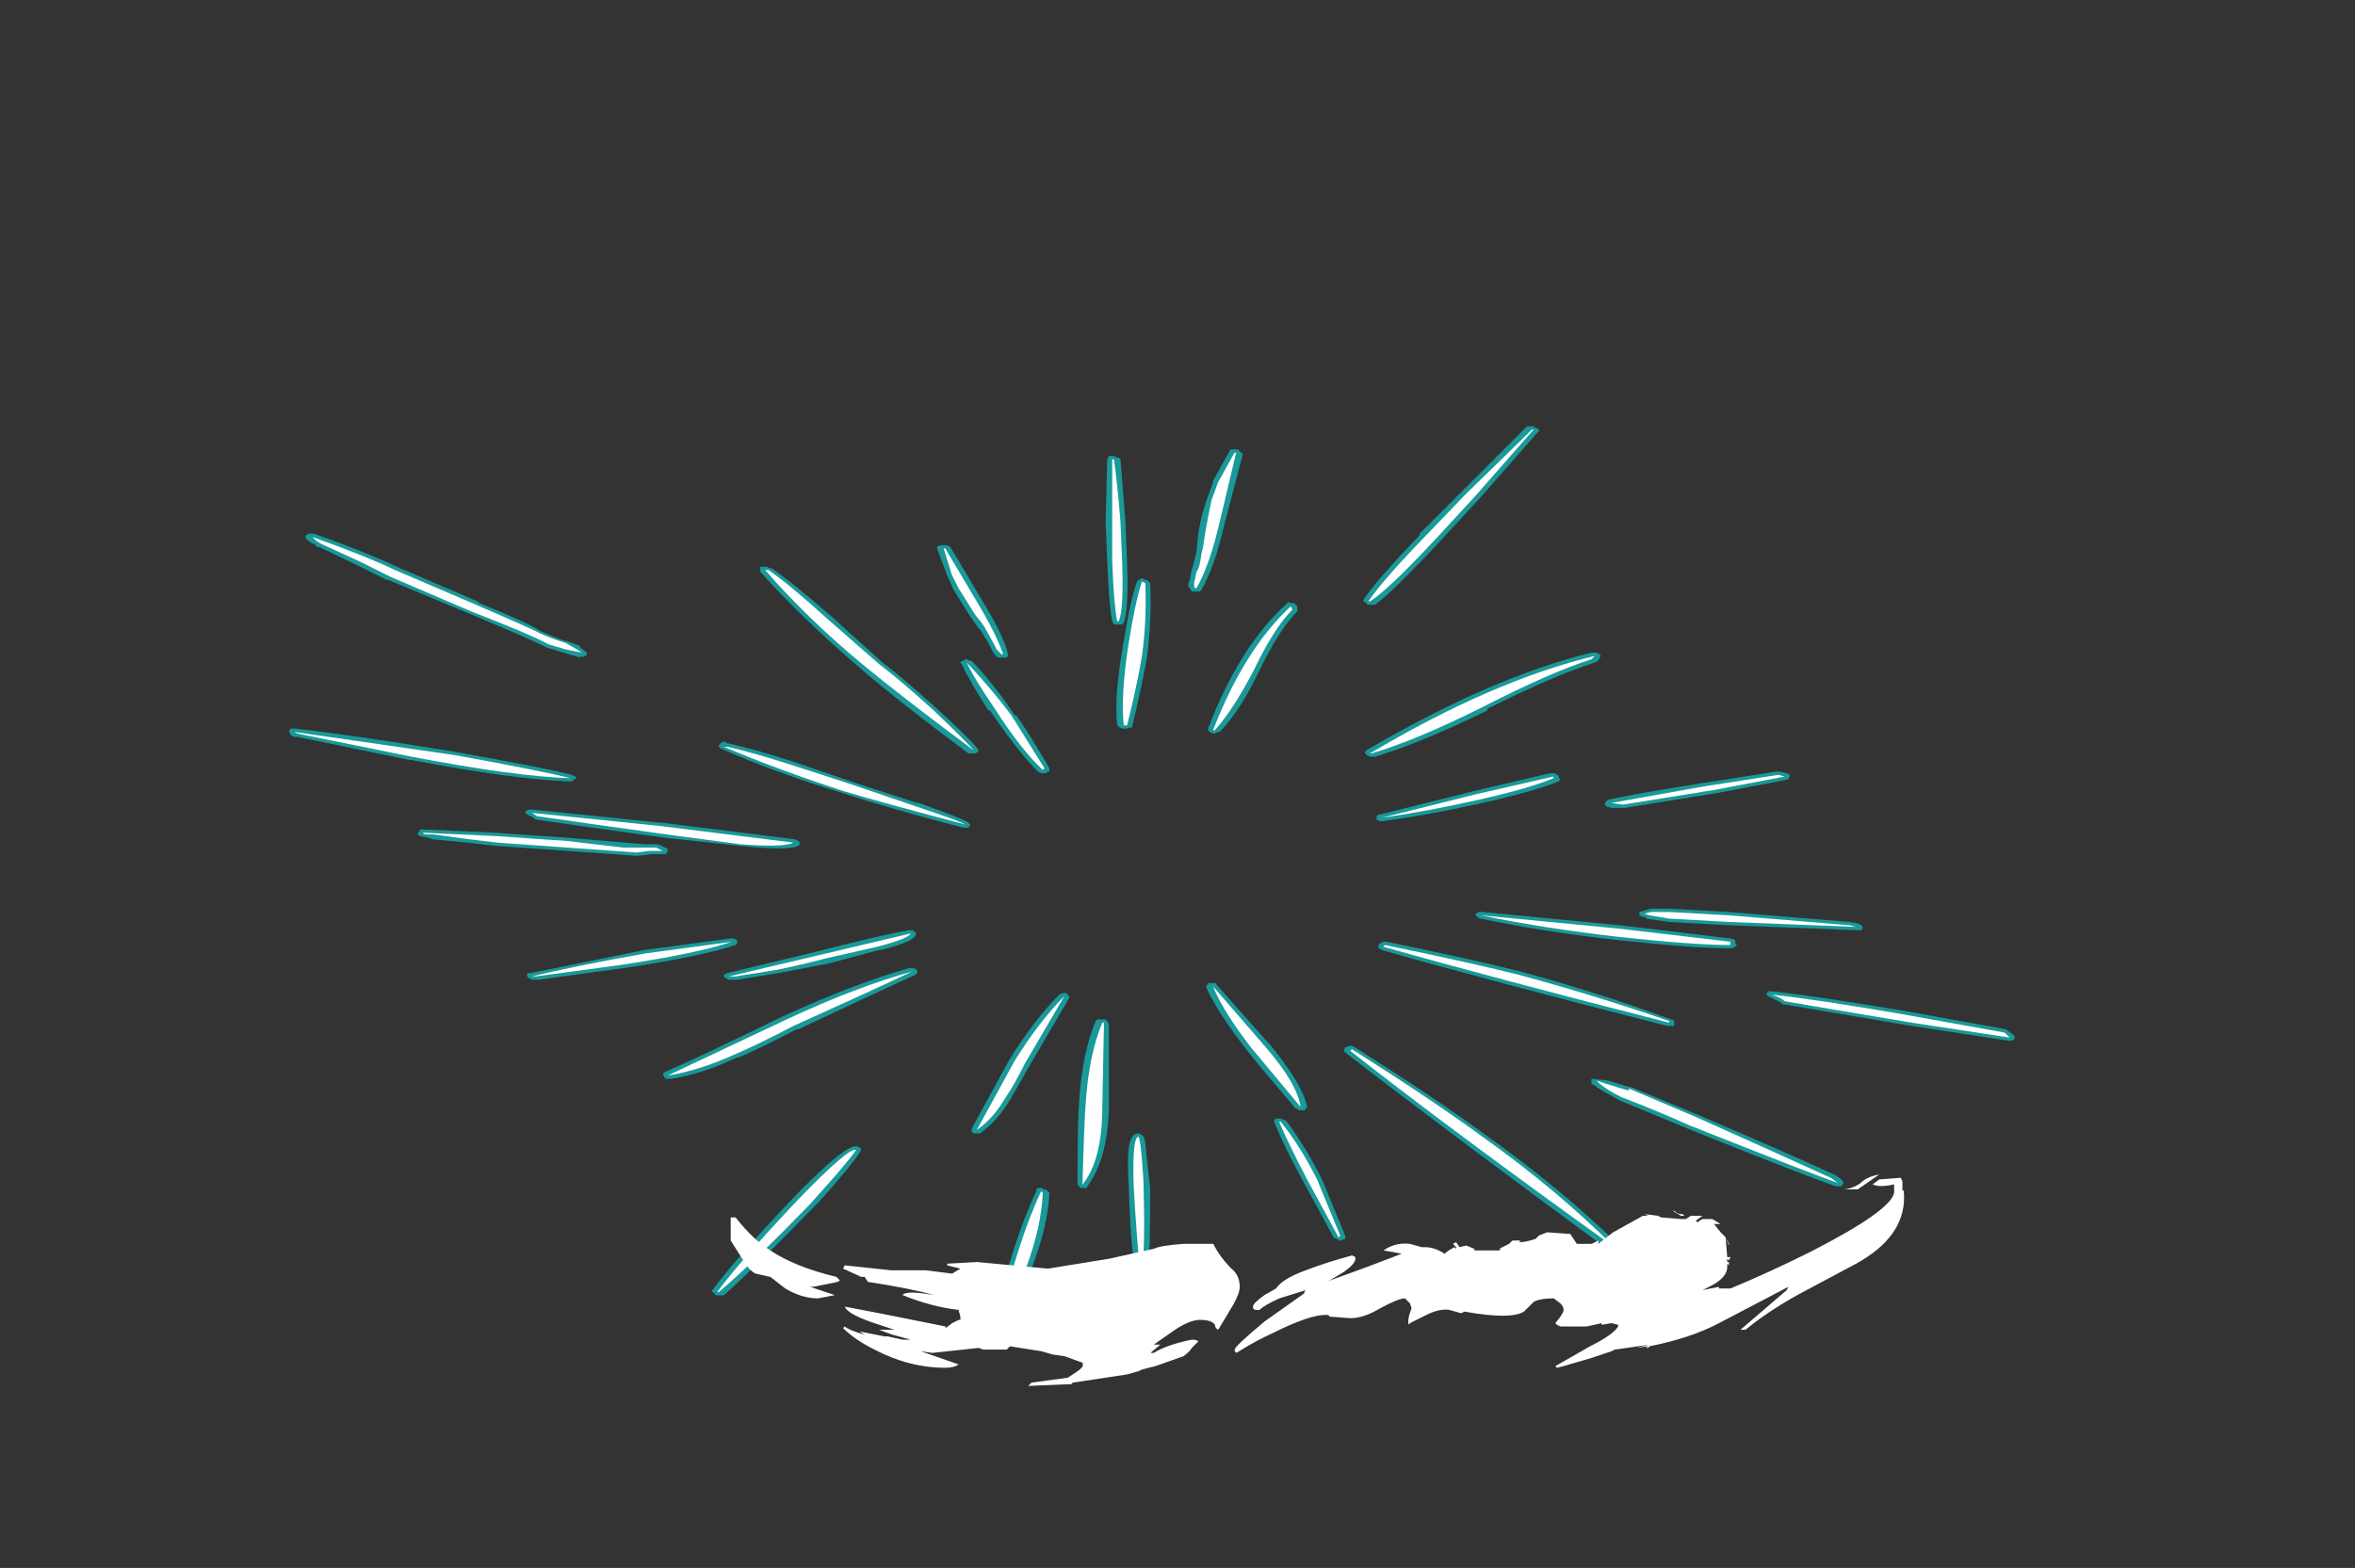 <?xml version="1.0" encoding="UTF-8" standalone="no"?>
<svg xmlns:ffdec="https://www.free-decompiler.com/flash" xmlns:xlink="http://www.w3.org/1999/xlink" ffdec:objectType="frame" height="332.15px" width="498.75px" xmlns="http://www.w3.org/2000/svg">
  <rect width="100%" height="100%" fill="#333333" stroke="none"/>
  <g transform="matrix(1.0, 0.0, 0.0, 1.0, 263.55, 283.5)">
    <use ffdec:characterId="959" height="27.65" transform="matrix(7.0, 0.0, 0.0, 7.0, -202.3, -193.2)" width="52.2" xlink:href="#shape0"/>
    <use ffdec:characterId="960" height="6.4" transform="matrix(7.0, 0.0, 0.0, 7.0, -108.8, -34.7)" width="35.5" xlink:href="#shape1"/>
  </g>
  <defs>
    <g id="shape0" transform="matrix(1.0, 0.0, 0.0, 1.0, 28.9, 27.6)">
      <path d="M16.4 -16.9 L14.3 -16.5 11.5 -16.05 11.1 -16.05 10.95 -16.1 10.9 -16.15 Q10.9 -16.2 10.95 -16.25 L11.0 -16.3 Q11.95 -16.5 13.85 -16.8 L16.1 -17.15 16.2 -17.15 Q16.45 -17.1 16.5 -17.05 L16.5 -17.0 16.45 -16.95 16.5 -16.95 16.4 -16.9 M8.9 -27.45 L7.1 -25.4 5.9 -24.1 Q4.45 -22.55 3.95 -22.2 3.9 -22.2 3.85 -22.2 L3.7 -22.2 3.7 -22.25 3.6 -22.3 3.6 -22.35 Q4.0 -22.95 5.3 -24.3 L5.3 -24.35 8.55 -27.6 8.75 -27.6 8.8 -27.55 8.85 -27.55 8.9 -27.5 Q8.95 -27.45 8.9 -27.45 M1.6 -22.15 L1.6 -22.0 Q1.05 -21.45 0.45 -20.2 -0.15 -18.95 -0.75 -18.35 L-0.8 -18.35 -0.9 -18.3 -0.95 -18.3 -1.05 -18.35 -1.1 -18.4 -1.1 -18.45 Q-0.15 -20.95 1.3 -22.25 1.3 -22.3 1.4 -22.25 L1.5 -22.25 1.6 -22.15 M3.7 -17.8 Q7.45 -20.0 10.5 -20.75 L10.65 -20.75 10.75 -20.7 Q10.8 -20.65 10.75 -20.6 L10.7 -20.5 10.6 -20.45 Q9.35 -20.05 7.35 -19.05 L7.35 -19.0 Q5.3 -18.0 3.95 -17.6 L3.8 -17.6 3.7 -17.65 3.65 -17.7 3.65 -17.75 3.7 -17.8 M4.1 -15.85 L6.9 -16.55 9.25 -17.1 9.4 -17.1 9.45 -17.05 9.5 -17.05 9.5 -17.0 9.55 -16.9 9.5 -16.85 Q8.75 -16.55 7.2 -16.2 5.65 -15.85 4.2 -15.65 L4.1 -15.65 4.0 -15.7 4.0 -15.8 4.05 -15.85 4.1 -15.85 M7.0 -12.8 L7.0 -12.85 7.1 -12.9 7.2 -12.9 11.35 -12.5 14.7 -12.1 14.85 -12.05 14.85 -11.95 14.9 -11.9 14.85 -11.85 14.75 -11.8 Q13.6 -11.8 11.3 -12.05 9.05 -12.3 7.15 -12.7 7.1 -12.7 7.05 -12.75 L7.0 -12.8 M10.65 -7.6 L10.6 -7.65 10.5 -7.7 10.5 -7.85 10.55 -7.85 11.0 -7.8 11.65 -7.6 11.7 -7.6 13.75 -6.75 Q16.55 -5.55 17.85 -4.95 18.2 -4.75 18.1 -4.65 L18.05 -4.6 17.9 -4.6 Q17.0 -4.9 13.4 -6.35 L11.35 -7.2 Q10.9 -7.45 10.65 -7.6 M4.3 -12.0 Q6.75 -11.5 8.35 -11.1 10.75 -10.45 12.9 -9.65 L12.95 -9.65 13.0 -9.6 13.0 -9.45 12.8 -9.45 Q7.5 -10.8 4.15 -11.75 4.1 -11.8 4.05 -11.8 L4.05 -11.85 Q4.05 -11.95 4.2 -12.0 L4.3 -12.0 M0.05 -8.75 Q-0.8 -9.85 -1.15 -10.6 L-1.15 -10.7 -1.1 -10.7 -1.1 -10.75 -0.85 -10.75 -0.85 -10.7 -0.8 -10.65 0.8 -8.85 Q1.75 -7.7 1.9 -7.0 L1.85 -6.95 Q1.85 -6.9 1.8 -6.9 L1.65 -6.9 1.6 -6.95 1.55 -6.95 Q0.4 -8.3 0.05 -8.75 M3.0 -8.7 L3.05 -8.8 Q3.15 -8.85 3.25 -8.85 L3.35 -8.8 Q5.8 -7.25 7.3 -6.15 9.55 -4.55 11.35 -2.8 L11.4 -2.75 11.35 -2.75 11.35 -2.7 11.3 -2.65 11.25 -2.65 11.2 -2.6 11.15 -2.65 Q11.1 -2.65 11.05 -2.65 6.15 -6.25 3.05 -8.65 L3.0 -8.7 M1.25 -6.6 Q1.85 -5.8 2.35 -4.8 L3.05 -3.1 3.05 -3.0 3.0 -3.0 Q2.95 -2.95 2.9 -2.95 L2.7 -3.05 1.75 -4.8 Q1.2 -5.8 0.9 -6.55 L0.9 -6.6 0.95 -6.65 1.1 -6.65 1.2 -6.6 1.25 -6.6 M18.7 -12.45 L18.7 -12.4 18.65 -12.35 18.55 -12.35 14.65 -12.5 12.85 -12.6 12.15 -12.7 12.15 -12.75 12.05 -12.75 11.95 -12.8 11.95 -12.9 12.3 -13.0 12.85 -13.0 14.65 -12.9 18.3 -12.6 Q18.7 -12.55 18.7 -12.45 M23.1 -9.3 Q23.35 -9.15 23.3 -9.1 L23.3 -9.05 23.2 -9.0 23.15 -9.0 20.2 -9.45 16.35 -10.1 Q16.25 -10.1 16.25 -10.15 L15.85 -10.35 15.8 -10.4 15.8 -10.45 15.85 -10.5 15.95 -10.5 Q17.35 -10.35 20.0 -9.9 L23.05 -9.35 23.1 -9.3 M-28.15 -24.05 L-28.2 -24.05 Q-28.45 -24.2 -28.4 -24.3 L-28.3 -24.35 -28.15 -24.35 Q-26.6 -23.8 -25.65 -23.35 L-23.2 -22.3 -23.15 -22.25 Q-21.55 -21.6 -21.3 -21.4 -20.85 -21.2 -20.55 -21.1 L-20.5 -21.1 -20.1 -20.95 -20.1 -20.9 Q-19.85 -20.75 -19.9 -20.7 -19.9 -20.65 -19.95 -20.65 L-20.0 -20.65 -20.0 -20.6 -20.1 -20.65 -20.1 -20.6 -21.1 -20.9 Q-21.7 -21.2 -23.5 -21.95 L-25.9 -22.95 -25.95 -22.95 -26.85 -23.4 -28.0 -23.95 -28.05 -23.95 -28.15 -24.05 M-23.9 -17.75 Q-21.1 -17.25 -20.35 -17.05 L-20.25 -17.0 -20.2 -16.95 -20.3 -16.9 -20.35 -16.85 Q-22.05 -16.9 -25.2 -17.5 L-25.25 -17.5 -28.65 -18.2 -28.75 -18.2 -28.85 -18.25 -28.9 -18.35 -28.9 -18.4 -28.85 -18.45 -28.7 -18.45 Q-26.95 -18.25 -23.9 -17.75 M-24.95 -15.2 Q-25.05 -15.25 -25.0 -15.3 L-24.95 -15.35 -24.95 -15.4 -24.85 -15.4 -22.7 -15.3 -20.5 -15.15 -18.75 -15.0 -18.15 -14.95 -17.75 -14.95 Q-17.5 -14.85 -17.45 -14.8 L-17.45 -14.7 -17.5 -14.7 -17.5 -14.65 -17.95 -14.65 -18.35 -14.6 -18.4 -14.6 -22.6 -14.9 -22.65 -14.9 -23.5 -15.0 -24.55 -15.1 -24.7 -15.15 -24.95 -15.2 M-0.4 -26.9 L-0.2 -26.9 -0.1 -26.8 Q-0.05 -26.8 -0.05 -26.75 L-0.6 -24.65 Q-0.9 -23.35 -1.3 -22.65 L-1.35 -22.6 -1.6 -22.6 -1.65 -22.7 Q-1.75 -22.75 -1.65 -22.95 L-1.6 -23.25 Q-1.55 -23.35 -1.45 -23.8 L-1.4 -24.35 -1.3 -24.85 -1.15 -25.35 -0.95 -25.9 -0.95 -25.95 -0.45 -26.85 Q-0.45 -26.9 -0.4 -26.9 M-3.95 -26.7 L-3.85 -26.65 Q-3.75 -26.65 -3.75 -26.6 -3.7 -25.95 -3.6 -24.7 L-3.55 -23.5 Q-3.5 -22.0 -3.65 -21.65 L-3.7 -21.6 -3.95 -21.6 -4.0 -21.7 Q-4.1 -22.2 -4.15 -23.5 L-4.2 -24.7 -4.15 -26.6 -4.1 -26.7 -3.95 -26.7 M-3.1 -23.0 L-3.0 -22.95 -2.95 -22.95 -2.85 -22.85 Q-2.8 -21.75 -2.95 -20.6 -3.1 -19.75 -3.4 -18.5 L-3.45 -18.45 -3.45 -18.5 -3.55 -18.45 -3.7 -18.45 -3.8 -18.5 -3.85 -18.55 Q-3.95 -19.45 -3.65 -21.1 -3.45 -22.35 -3.25 -22.9 L-3.2 -22.95 -3.1 -23.0 M-8.9 -23.95 L-7.95 -22.35 Q-7.3 -21.3 -7.15 -20.7 L-7.15 -20.65 -7.2 -20.6 -7.45 -20.6 Q-7.55 -20.65 -7.65 -20.85 L-7.75 -21.05 -8.0 -21.45 -8.05 -21.5 -8.3 -21.85 -8.8 -22.65 -9.0 -23.1 -9.3 -23.9 -9.3 -23.95 -9.2 -24.0 -9.0 -24.0 -8.9 -23.95 M-8.6 -20.45 L-8.55 -20.5 -8.5 -20.5 -8.45 -20.55 -8.4 -20.55 -8.3 -20.5 -8.25 -20.5 Q-7.5 -19.7 -6.95 -18.85 L-6.9 -18.85 Q-6.45 -18.2 -5.9 -17.25 -5.9 -17.2 -5.9 -17.15 L-5.95 -17.15 -6.0 -17.1 -6.15 -17.1 -6.25 -17.15 Q-6.85 -17.75 -7.7 -19.0 L-7.75 -19.0 Q-8.35 -19.95 -8.55 -20.4 L-8.6 -20.45 M-8.05 -17.75 L-8.15 -17.7 -8.35 -17.7 Q-10.5 -19.3 -11.65 -20.3 -13.4 -21.8 -14.65 -23.2 L-14.65 -23.35 -14.45 -23.35 -14.35 -23.3 -14.3 -23.3 Q-13.65 -22.85 -12.5 -21.85 L-10.95 -20.45 Q-10.35 -20.0 -9.3 -19.05 -8.1 -17.95 -8.05 -17.8 L-8.05 -17.75 M-9.85 -16.2 Q-8.45 -15.7 -8.35 -15.6 L-8.3 -15.55 Q-8.3 -15.5 -8.35 -15.45 L-8.5 -15.45 Q-10.8 -16.05 -12.15 -16.5 -14.15 -17.1 -15.85 -17.85 L-15.9 -17.9 -15.9 -17.95 -15.8 -18.05 -15.7 -18.05 -15.65 -18.0 -15.6 -18.0 Q-14.9 -17.85 -13.65 -17.45 L-11.75 -16.8 -9.9 -16.2 -9.85 -16.2 M-21.55 -16.0 L-17.65 -15.6 -17.6 -15.6 -13.6 -15.1 -13.5 -15.05 Q-13.45 -15.0 -13.45 -14.95 L-13.5 -14.9 Q-13.8 -14.75 -15.25 -14.9 L-17.55 -15.15 -19.7 -15.45 -21.45 -15.7 -21.5 -15.75 -21.7 -15.85 -21.75 -15.9 -21.75 -15.95 -21.65 -16.0 -21.55 -16.0 M-14.1 -11.05 L-15.35 -10.85 -15.6 -10.85 -15.7 -10.9 -15.75 -10.95 -15.75 -11.0 -15.65 -11.05 -12.95 -11.7 Q-11.0 -12.2 -10.15 -12.35 L-10.05 -12.35 Q-9.95 -12.3 -9.95 -12.25 -9.9 -12.25 -9.95 -12.2 -10.0 -12.0 -11.0 -11.75 L-11.05 -11.75 -12.55 -11.35 Q-13.3 -11.2 -14.1 -11.05 M-15.35 -12.05 Q-15.35 -12.0 -15.35 -11.95 L-15.4 -11.9 Q-16.45 -11.55 -18.8 -11.2 L-21.35 -10.85 -21.55 -10.85 -21.65 -10.9 -21.7 -10.95 -21.7 -11.05 -21.6 -11.05 -18.15 -11.75 -15.55 -12.1 -15.45 -12.1 -15.35 -12.05 M-15.35 -8.5 Q-16.4 -8.0 -17.35 -7.85 L-17.5 -7.85 -17.55 -7.9 -17.6 -8.0 -17.55 -8.05 Q-16.4 -8.55 -13.95 -9.75 -11.75 -10.75 -10.15 -11.2 L-10.0 -11.2 -9.9 -11.15 -9.9 -11.1 Q-9.9 -11.05 -9.95 -11.0 -10.95 -10.55 -13.5 -9.35 L-13.55 -9.35 Q-14.7 -8.75 -15.3 -8.5 L-15.35 -8.5 M-11.7 -5.8 L-11.6 -5.75 -11.6 -5.7 Q-11.65 -5.55 -12.2 -4.9 -12.75 -4.25 -13.0 -4.0 -14.75 -2.2 -15.75 -1.3 -15.8 -1.3 -15.85 -1.3 L-16.0 -1.3 -16.05 -1.35 -16.0 -1.35 -16.1 -1.4 Q-16.15 -1.45 -16.1 -1.45 -15.4 -2.4 -13.65 -4.25 -12.0 -5.95 -11.7 -5.8 M-4.25 -9.65 L-4.2 -9.65 -4.15 -9.6 -4.1 -9.5 -4.1 -6.95 Q-4.15 -5.4 -4.75 -4.6 -4.75 -4.55 -4.8 -4.55 L-4.9 -4.55 Q-5.0 -4.55 -5.0 -4.6 L-5.05 -4.65 Q-5.05 -6.6 -5.0 -7.2 -4.9 -8.65 -4.5 -9.6 L-4.45 -9.65 -4.25 -9.65 M-5.4 -10.45 L-5.3 -10.35 -5.3 -10.3 Q-5.65 -9.7 -6.5 -8.25 L-7.1 -7.2 Q-7.5 -6.55 -8.0 -6.2 L-8.2 -6.2 -8.25 -6.25 -8.25 -6.35 -7.1 -8.45 Q-6.35 -9.65 -5.6 -10.4 L-5.5 -10.45 -5.4 -10.45 M-5.95 -4.45 L-5.9 -4.4 Q-5.95 -3.35 -6.45 -2.1 -6.55 -1.8 -7.35 0.0 L-7.4 0.0 -7.45 0.05 -7.65 0.05 -7.75 0.0 Q-7.8 -0.05 -7.75 -0.1 L-7.1 -2.3 Q-6.7 -3.6 -6.3 -4.45 L-6.3 -4.5 -6.25 -4.55 -6.15 -4.55 -6.05 -4.5 -6.0 -4.5 -5.95 -4.45 M-3.2 -6.2 L-3.1 -6.15 -3.05 -6.1 Q-3.0 -6.05 -2.95 -5.4 L-2.85 -4.55 Q-2.85 -2.85 -2.9 -2.0 -2.95 -1.95 -3.0 -1.9 L-3.15 -1.9 Q-3.2 -1.9 -3.25 -1.95 -3.3 -1.95 -3.3 -2.0 -3.45 -2.85 -3.5 -4.6 -3.55 -5.35 -3.5 -5.75 -3.45 -6.2 -3.2 -6.2" fill="#00ffff" fill-opacity="0.502" fill-rule="evenodd" stroke="none"/>
      <path d="M16.15 -17.05 L16.35 -17.0 14.25 -16.6 11.45 -16.15 11.1 -16.2 13.9 -16.7 16.15 -17.05 M6.95 -25.45 L5.75 -24.15 Q4.35 -22.65 3.8 -22.3 L3.75 -22.3 Q4.15 -22.9 5.45 -24.25 L6.7 -25.55 8.7 -27.5 8.75 -27.5 6.95 -25.45 M1.45 -22.05 Q0.9 -21.5 0.3 -20.25 -0.35 -19.0 -0.9 -18.4 L-0.95 -18.4 Q0.0 -20.85 1.4 -22.15 L1.45 -22.05 M3.8 -17.7 Q7.5 -19.9 10.6 -20.65 L10.5 -20.55 Q9.25 -20.15 7.2 -19.1 5.2 -18.1 3.85 -17.7 L3.8 -17.7 M9.35 -17.0 L9.35 -16.95 Q8.65 -16.65 7.1 -16.3 5.55 -15.95 4.15 -15.75 L6.95 -16.45 9.35 -17.0 M7.15 -12.8 L11.3 -12.4 14.7 -12.0 14.7 -11.9 Q13.6 -11.9 11.3 -12.15 9.1 -12.4 7.15 -12.8 M10.75 -7.7 L10.65 -7.8 10.95 -7.7 11.6 -7.5 11.65 -7.55 13.65 -6.7 Q16.45 -5.45 17.75 -4.85 L17.95 -4.7 Q17.1 -5.0 13.45 -6.45 12.45 -6.9 11.4 -7.3 11.0 -7.5 10.75 -7.7 M3.25 -8.75 Q5.7 -7.2 7.2 -6.1 9.45 -4.5 11.2 -2.75 6.25 -6.3 3.2 -8.7 L3.25 -8.75 M4.25 -11.9 Q6.7 -11.4 8.3 -11.0 10.7 -10.35 12.85 -9.6 L12.85 -9.55 Q7.55 -10.9 4.2 -11.85 L4.25 -11.9 M1.9 -4.8 Q1.35 -5.85 1.05 -6.55 L1.1 -6.55 Q1.7 -5.8 2.2 -4.8 L2.9 -3.1 2.85 -3.05 1.9 -4.8 M1.7 -7.0 L0.2 -8.8 Q-0.65 -9.9 -0.95 -10.65 L0.65 -8.8 Q1.6 -7.7 1.7 -7.0 M23.0 -9.25 L23.15 -9.1 20.2 -9.55 Q17.5 -10.0 16.35 -10.2 16.25 -10.3 15.95 -10.4 17.35 -10.25 19.95 -9.8 L23.0 -9.25 M18.5 -12.45 L14.65 -12.6 12.85 -12.7 12.25 -12.8 12.1 -12.85 12.3 -12.9 12.85 -12.9 14.65 -12.8 18.3 -12.5 18.5 -12.45 M-26.75 -23.5 L-27.95 -24.05 -28.1 -24.15 -28.2 -24.25 Q-26.65 -23.7 -25.7 -23.25 L-23.25 -22.2 Q-21.4 -21.4 -21.35 -21.35 -20.9 -21.15 -20.55 -21.05 L-20.2 -20.85 -20.05 -20.75 -20.55 -20.85 -21.05 -21.0 Q-21.6 -21.3 -23.4 -22.0 L-25.85 -23.05 Q-25.95 -23.1 -26.75 -23.5 M-24.55 -15.25 L-24.7 -15.25 Q-24.85 -15.25 -24.85 -15.3 L-22.7 -15.2 -20.5 -15.05 -18.8 -14.85 Q-18.4 -14.85 -18.1 -14.85 L-17.8 -14.85 -17.6 -14.75 -18.0 -14.75 -18.4 -14.7 -22.6 -15.0 -23.45 -15.1 -24.55 -15.25 M-23.9 -17.65 Q-21.15 -17.15 -20.4 -16.95 -22.05 -17.0 -25.2 -17.6 L-28.65 -18.3 -28.75 -18.35 -23.9 -17.65 M-1.0 -25.35 L-0.8 -25.9 -0.3 -26.8 -0.25 -26.8 -0.75 -24.7 Q-1.05 -23.4 -1.45 -22.7 L-1.5 -22.7 Q-1.55 -22.8 -1.5 -22.95 L-1.45 -23.2 Q-1.35 -23.3 -1.3 -23.75 -1.25 -23.9 -1.2 -24.3 L-1.1 -24.85 -1.0 -25.35 M-3.95 -26.6 Q-3.85 -25.95 -3.75 -24.7 L-3.7 -23.5 Q-3.65 -22.05 -3.8 -21.7 L-3.85 -21.7 Q-3.95 -22.2 -4.0 -23.5 L-4.0 -26.6 -3.95 -26.6 M-3.0 -22.85 Q-2.95 -21.75 -3.1 -20.65 -3.25 -19.75 -3.55 -18.55 L-3.65 -18.55 Q-3.75 -19.45 -3.5 -21.05 -3.3 -22.3 -3.1 -22.9 L-3.0 -22.85 M-8.1 -22.3 Q-7.5 -21.3 -7.3 -20.7 L-7.35 -20.7 -7.5 -20.85 -7.6 -21.05 -7.85 -21.5 Q-7.9 -21.6 -8.15 -21.9 L-8.65 -22.7 -8.85 -23.1 -9.1 -23.9 -9.05 -23.9 -8.1 -22.3 M-7.05 -18.85 L-6.05 -17.25 -6.1 -17.2 Q-6.75 -17.8 -7.55 -19.05 -8.2 -20.0 -8.4 -20.45 -7.65 -19.65 -7.05 -18.85 M-9.4 -19.0 Q-8.3 -17.95 -8.2 -17.8 -10.35 -19.4 -11.5 -20.35 -13.25 -21.8 -14.5 -23.25 L-14.4 -23.25 Q-13.75 -22.8 -12.65 -21.8 L-11.05 -20.4 Q-10.45 -19.95 -9.4 -19.0 M-8.45 -15.55 Q-10.75 -16.15 -12.1 -16.55 -14.1 -17.2 -15.75 -17.9 L-15.65 -17.9 Q-14.95 -17.75 -13.7 -17.35 L-11.85 -16.75 -9.95 -16.1 Q-8.6 -15.65 -8.45 -15.55 M-21.55 -15.9 L-17.65 -15.5 -13.65 -15.0 Q-13.9 -14.85 -15.25 -14.95 L-17.5 -15.25 -19.65 -15.55 -21.4 -15.8 -21.55 -15.9 M-15.4 -8.6 Q-16.5 -8.1 -17.45 -7.95 L-13.85 -9.65 Q-11.7 -10.65 -10.05 -11.1 -11.1 -10.6 -13.65 -9.45 -14.8 -8.85 -15.4 -8.6 M-12.85 -11.6 L-10.1 -12.25 Q-10.15 -12.1 -11.1 -11.85 L-12.65 -11.5 Q-13.4 -11.3 -14.15 -11.15 L-15.4 -10.95 -15.6 -10.95 -12.85 -11.6 M-18.1 -11.65 L-15.5 -12.0 Q-16.55 -11.65 -18.85 -11.3 L-21.45 -10.95 -21.55 -10.95 Q-20.35 -11.25 -18.1 -11.65 M-13.5 -4.2 Q-11.95 -5.8 -11.75 -5.7 -11.8 -5.6 -12.35 -4.95 L-13.15 -4.05 Q-14.9 -2.25 -15.9 -1.4 L-15.95 -1.4 Q-15.25 -2.35 -13.5 -4.2 M-4.3 -9.55 L-4.25 -9.55 -4.3 -7.0 Q-4.3 -5.4 -4.9 -4.65 -4.85 -6.55 -4.8 -7.15 -4.7 -8.6 -4.3 -9.55 M-7.25 -7.25 Q-7.6 -6.65 -8.1 -6.3 L-6.95 -8.4 Q-6.2 -9.6 -5.45 -10.35 L-6.65 -8.3 Q-7.0 -7.6 -7.25 -7.25 M-6.15 -4.45 L-6.1 -4.4 Q-6.15 -3.35 -6.6 -2.15 -6.75 -1.85 -7.55 -0.05 L-7.6 -0.05 Q-7.4 -0.75 -6.95 -2.3 -6.55 -3.6 -6.15 -4.45 M-3.1 -2.0 L-3.15 -2.0 Q-3.25 -2.85 -3.35 -4.6 -3.4 -6.1 -3.2 -6.1 -3.15 -6.0 -3.1 -5.4 -3.05 -4.8 -3.05 -4.55 -3.0 -2.85 -3.1 -2.0" fill="#ffffff" fill-rule="evenodd" stroke="none"/>
    </g>
    <g id="shape1" transform="matrix(1.0, 0.0, 0.0, 1.0, 15.7, 5.0)">
      <path d="M0.3 -0.9 L0.2 -0.9 Q0.1 -0.9 0.1 -1.0 0.1 -1.1 0.45 -1.35 L0.8 -1.55 Q1.0 -1.85 1.7 -2.1 2.35 -2.35 3.1 -2.55 L3.2 -2.5 3.2 -2.45 Q3.2 -2.3 2.85 -2.05 L2.35 -1.75 2.45 -1.8 3.55 -2.2 4.6 -2.6 4.35 -2.65 4.05 -2.7 Q4.4 -2.95 4.85 -2.9 L5.2 -2.8 5.3 -2.8 Q5.6 -2.8 5.9 -2.6 6.0 -2.7 6.2 -2.8 L6.25 -2.75 6.25 -2.8 6.15 -2.9 6.25 -2.95 6.35 -2.8 6.55 -2.85 6.8 -2.75 6.8 -2.7 7.55 -2.7 7.6 -2.75 7.55 -2.75 7.85 -2.9 7.95 -3.0 8.2 -3.0 8.15 -2.95 Q8.35 -2.95 8.65 -3.05 L8.75 -3.15 9.0 -3.25 9.7 -3.2 9.9 -2.9 10.35 -2.9 10.55 -3.0 10.55 -2.9 11.0 -3.25 11.9 -3.75 12.05 -3.75 11.95 -3.8 12.35 -3.75 12.45 -3.7 13.05 -3.65 13.2 -3.65 13.35 -3.75 13.7 -3.75 13.5 -3.6 13.55 -3.55 Q13.6 -3.6 13.7 -3.65 L14.0 -3.65 14.25 -3.5 14.05 -3.5 14.25 -3.25 14.4 -3.1 14.45 -2.5 14.55 -2.5 14.5 -2.4 14.45 -2.45 14.45 -2.35 14.5 -2.35 14.5 -2.25 14.45 -2.3 14.45 -2.2 Q14.45 -1.9 14.0 -1.65 L13.7 -1.5 14.2 -1.6 14.2 -1.55 14.55 -1.55 Q15.75 -2.05 16.95 -2.65 19.4 -3.9 19.5 -4.45 L19.5 -4.7 Q19.05 -4.6 18.85 -4.7 L19.05 -4.85 19.7 -4.9 19.75 -4.8 19.75 -4.5 Q19.8 -4.6 19.8 -4.3 19.8 -3.1 18.35 -2.3 L16.85 -1.5 Q15.8 -0.95 15.0 -0.3 L14.85 -0.3 16.25 -1.5 16.3 -1.6 14.2 -0.5 Q13.35 -0.05 12.1 0.2 L12.05 0.25 12.0 0.25 12.05 0.2 11.7 0.25 12.1 0.15 11.05 0.3 10.95 0.35 10.35 0.55 9.5 0.8 9.3 0.85 9.25 0.8 10.3 0.2 Q11.0 -0.15 11.15 -0.4 L11.15 -0.45 10.95 -0.5 10.65 -0.45 10.65 -0.5 10.2 -0.4 9.4 -0.4 9.3 -0.45 9.25 -0.5 Q9.5 -0.8 9.5 -0.9 9.5 -1.0 9.4 -1.1 L9.2 -1.25 Q8.8 -1.25 8.6 -1.15 L8.3 -0.85 Q7.9 -0.6 6.5 -0.85 L6.4 -0.8 6.05 -0.9 Q5.75 -0.95 5.35 -0.75 L4.85 -0.5 Q4.8 -0.4 4.8 -0.55 4.8 -0.7 4.9 -0.95 L4.85 -1.1 4.7 -1.25 Q4.5 -1.25 3.95 -0.95 3.45 -0.65 3.05 -0.65 L2.4 -0.7 Q2.45 -0.75 2.3 -0.75 1.8 -0.75 0.7 -0.2 0.15 0.05 -0.4 0.4 L-0.45 0.35 -0.45 0.3 Q-0.45 0.2 0.45 -0.55 L1.65 -1.4 Q1.65 -1.45 1.7 -1.5 L0.9 -1.25 Q0.45 -1.05 0.3 -0.9 M12.8 -3.9 L12.85 -3.9 Q12.95 -3.8 13.05 -3.8 L13.1 -3.8 13.15 -3.75 13.05 -3.75 12.8 -3.9 M18.55 -4.8 Q18.75 -4.95 19.05 -5.0 L18.4 -4.55 18.0 -4.55 Q18.35 -4.6 18.55 -4.8 M14.3 -3.45 L14.3 -3.45 M14.5 -2.9 L14.5 -2.85 14.4 -3.1 14.5 -2.9 M-15.7 -3.7 L-15.55 -3.7 Q-15.05 -3.05 -14.5 -2.7 -13.75 -2.2 -12.5 -1.9 L-12.4 -1.8 Q-12.4 -1.75 -12.7 -1.7 L-13.2 -1.6 -13.3 -1.6 -12.55 -1.35 -13.05 -1.25 Q-13.55 -1.25 -14.05 -1.55 L-14.5 -1.9 -14.95 -2.0 Q-15.15 -2.1 -15.35 -2.45 L-15.7 -3.0 -15.7 -3.7 M-12.3 -2.15 L-12.25 -2.25 -10.85 -2.1 -9.8 -2.1 -9.0 -2.0 -8.75 -2.15 -9.15 -2.25 -9.15 -2.3 -8.25 -2.35 -6.1 -2.15 -4.25 -2.45 -2.9 -2.75 Q-2.7 -2.85 -2.0 -2.9 L-1.1 -2.9 Q-0.9 -2.5 -0.55 -2.15 -0.3 -1.95 -0.3 -1.6 -0.3 -1.4 -0.5 -1.05 L-0.95 -0.3 Q-1.05 -0.35 -1.05 -0.45 -1.15 -0.6 -1.5 -0.6 -1.85 -0.6 -2.4 -0.2 L-2.9 0.15 -2.7 0.15 -3.0 0.4 -2.9 0.4 Q-2.5 0.15 -1.75 0.0 -1.6 0.0 -1.55 0.05 L-1.75 0.25 Q-1.8 0.35 -2.0 0.5 L-2.85 0.8 -3.25 0.9 -3.35 0.95 -3.7 1.05 -5.35 1.3 -5.4 1.35 -5.55 1.35 -6.7 1.4 -6.6 1.3 -5.5 1.15 -5.35 1.05 Q-5.1 0.9 -5.05 0.8 L-5.05 0.7 -5.6 0.5 -5.95 0.45 -6.3 0.35 -7.25 0.2 -7.35 0.3 -8.05 0.3 -8.2 0.25 -9.6 0.4 -9.95 0.35 -8.8 0.75 Q-8.95 0.85 -9.2 0.85 -10.3 0.85 -11.35 0.3 -11.95 0.0 -12.3 -0.35 L-12.25 -0.4 Q-12.15 -0.3 -11.65 -0.15 L-11.8 -0.25 -11.05 -0.1 -10.95 -0.1 -10.5 0.0 -10.25 0.0 -10.8 -0.15 Q-11.1 -0.25 -11.2 -0.3 L-10.75 -0.3 -11.2 -0.45 Q-12.15 -0.75 -12.25 -1.0 L-11.2 -0.8 -9.2 -0.4 -9.2 -0.35 -9.0 -0.5 -8.8 -0.6 -8.75 -0.6 -8.75 -0.65 Q-8.75 -0.75 -8.8 -0.85 L-8.8 -0.9 Q-9.65 -1.0 -10.5 -1.35 -10.4 -1.5 -9.55 -1.35 -10.25 -1.55 -11.55 -1.75 L-11.65 -1.9 -11.75 -1.9 -12.3 -2.15" fill="#ffffff" fill-rule="evenodd" stroke="none"/>
    </g>
  </defs>
</svg>
